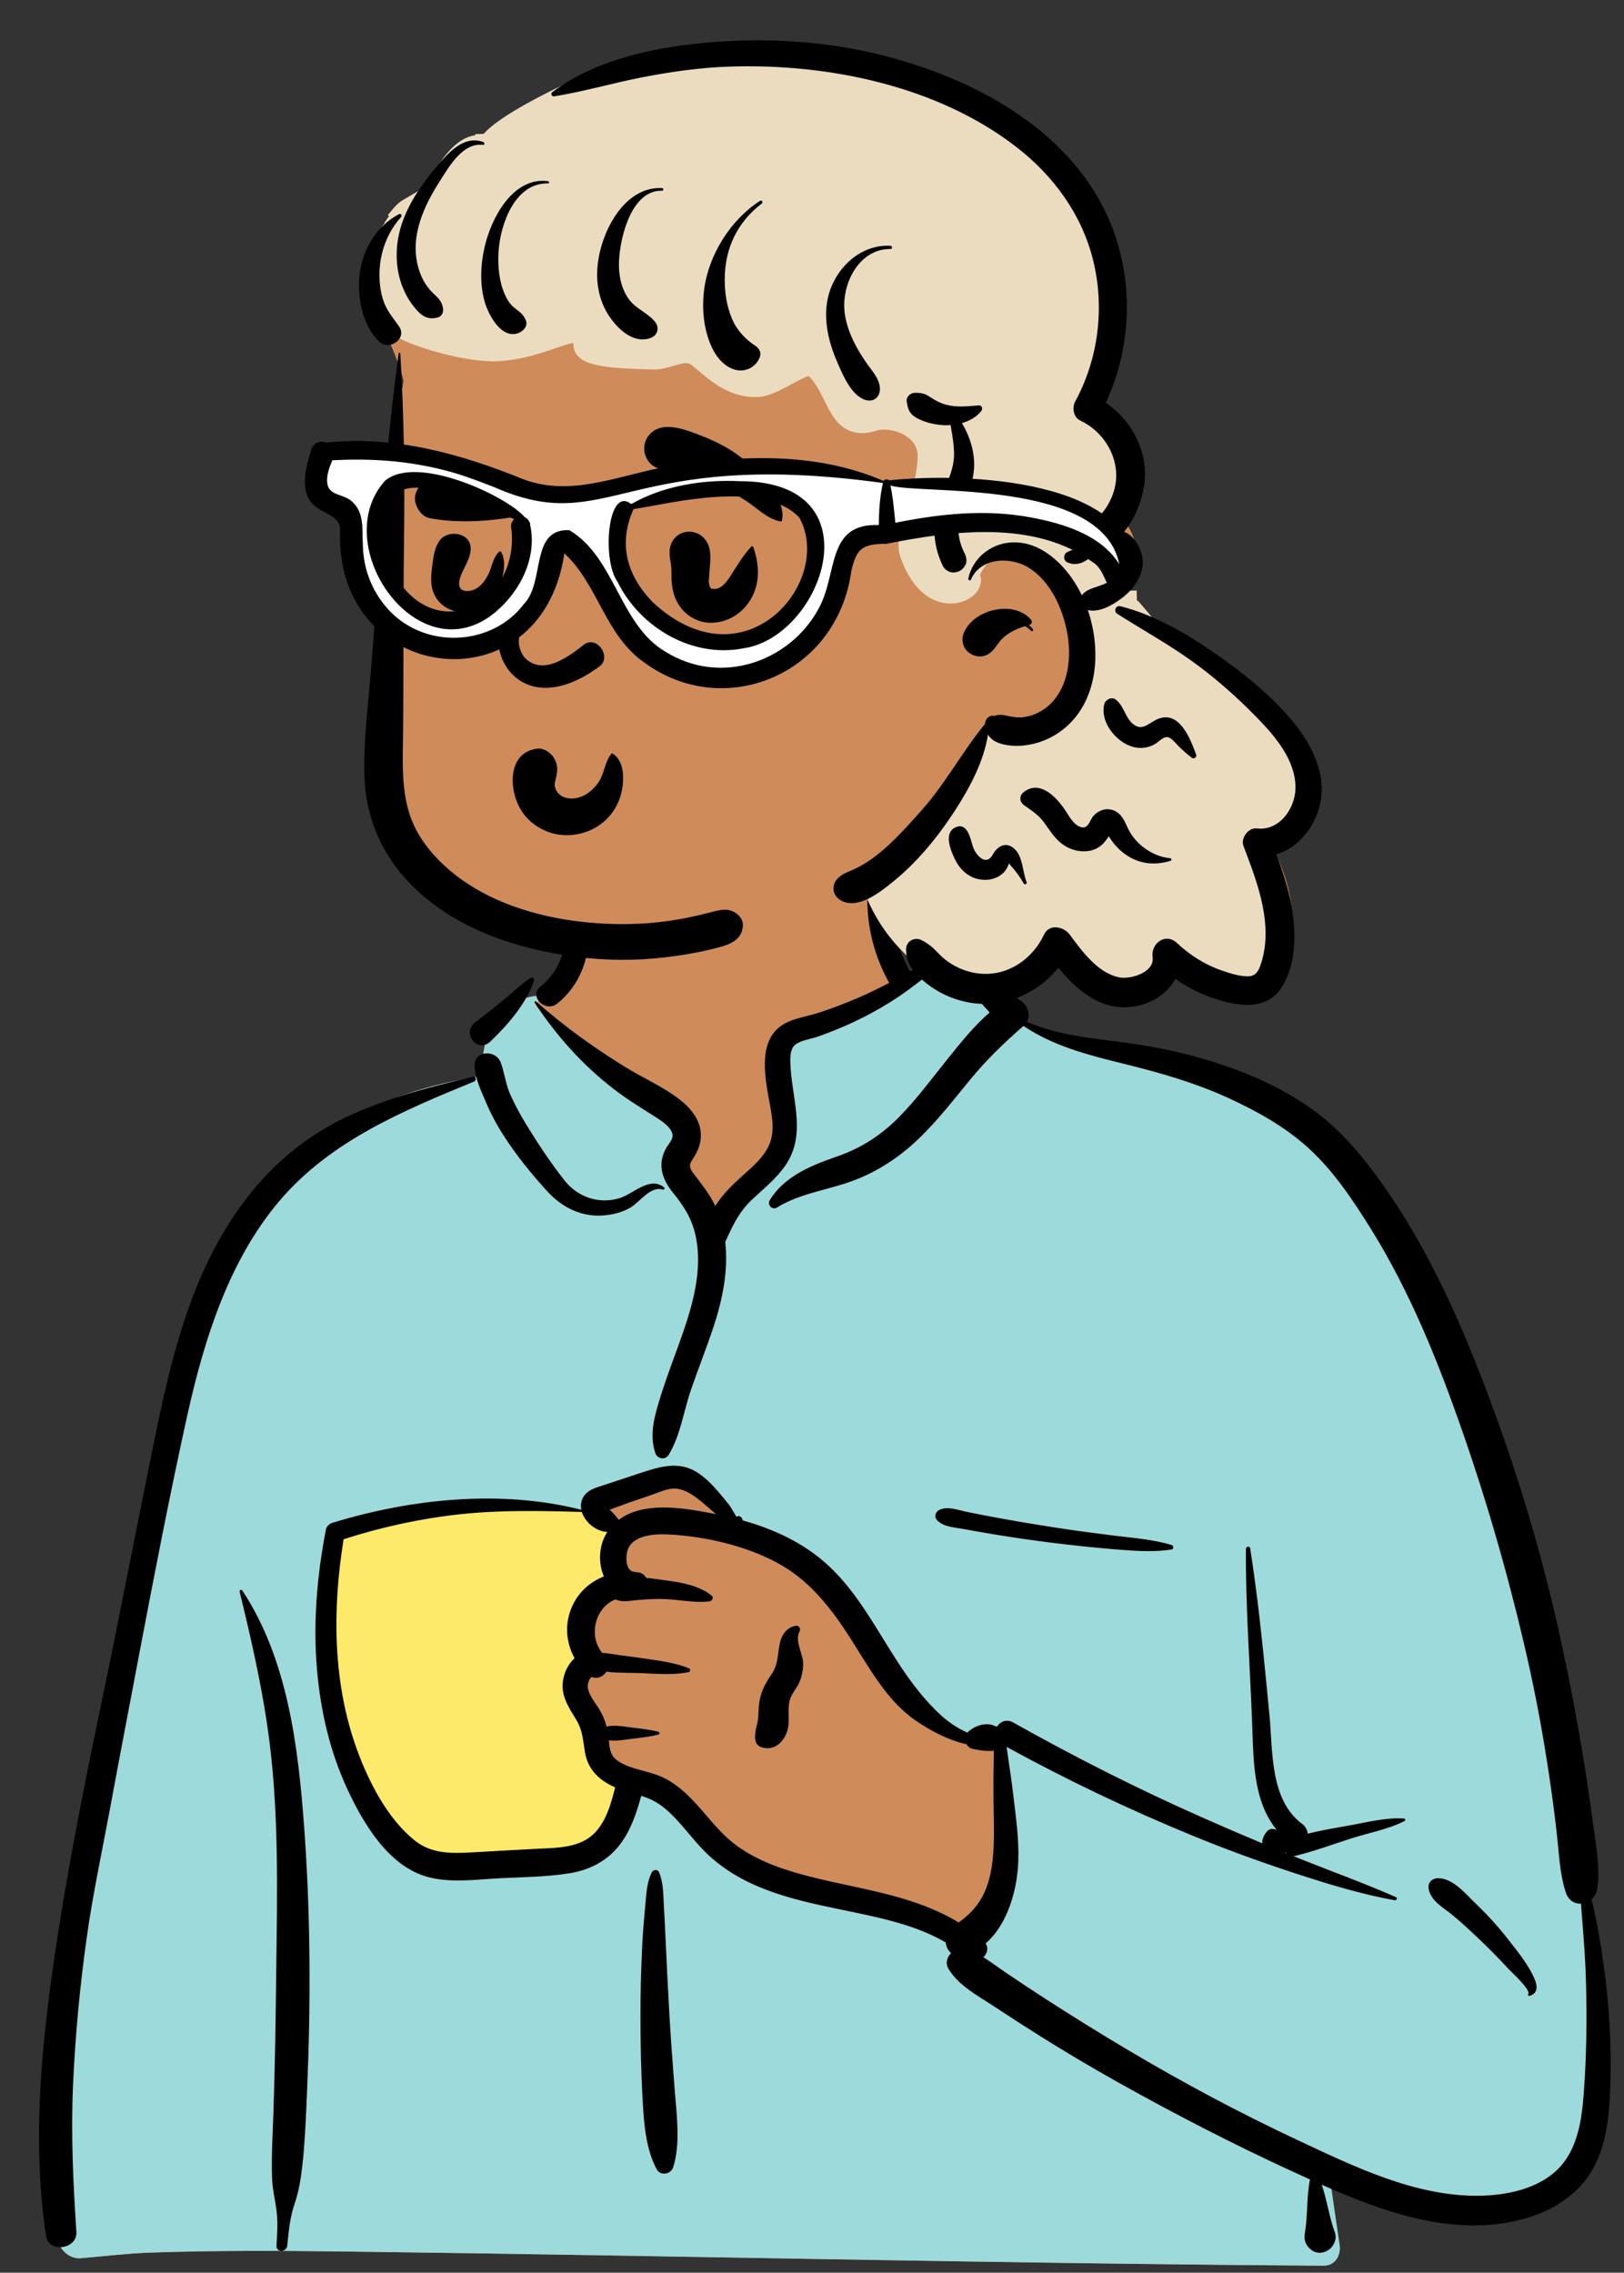 <svg width="203" height="284" viewBox="0 0 203 284" fill="none" xmlns="http://www.w3.org/2000/svg">
<rect x="0" y="0" width="203" height="284" fill="#333333" stroke="none"/>
<g clip-path="url(#clip0_1_255)">
<path d="M34.407 177.508H91.803V248.097H34.407V177.508Z" fill="#FDEA6B"/>
<path fill-rule="evenodd" clip-rule="evenodd" d="M108.543 108.466C102.356 103.76 86.824 101.645 80.22 106.175C73.698 110.724 72.987 118.081 69.948 124.849C67.081 123.499 62.345 125.433 61.514 128.09C60.483 129.344 60.436 132.865 59.725 134.55C28.786 139.468 24.089 163.558 20.365 190.906C15.438 218.658 4.255 246.35 9.11 274.907C8.477 275.821 7.979 276.71 7.517 277.765C6.412 279.643 7.836 282.301 10.065 282.198C12.95 281.945 15.806 281.599 18.705 281.491C26.74 281.213 34.783 281.246 42.821 281.348L43.917 281.362C84.429 281.866 124.938 282.858 165.451 283.122C166.92 283.124 167.64 281.807 167.444 280.509C167.048 277.894 166.682 275.278 166.299 272.663C175.881 275.19 186.068 275.826 195.624 272.929C196.292 272.248 194.066 272.617 193.713 272.514C202.507 266.513 199.881 253.87 199.102 244.764C194.258 213.562 192.55 179.04 173.835 152.415C165.739 141.549 153.869 132.947 140.23 131.011L139.851 130.959C135.863 130.428 131.418 130.257 127.931 128.09C124.01 124.964 122.338 119.186 118.213 119.132C116.85 119.114 114.997 120.836 113.002 122.004C112.854 119.433 111.466 117.264 111.16 115.27L111.135 115.1C110.816 112.776 111.253 110.685 108.543 108.466ZM42.052 191.731C50.747 185.698 73.207 188.729 73.722 189.067C74.854 189.811 75.341 189.877 75.954 190.842C76.558 190.922 77.162 191.006 77.766 191.091C78.977 191.486 78.079 192.974 76.681 192.443C77.522 196.066 75.046 198.643 74.061 202.224C73.741 203.387 74.049 205.479 74.061 206.667C73.965 208.182 72.288 209.972 72.567 211.492C73.561 216.896 78.954 222.168 76.681 227.409C75.174 230.368 70.644 231.878 67.632 232.884C61.391 235.276 50.517 232.794 46.891 227.409C44.957 224.536 42.717 217.29 41.563 215.042L41.308 211.477C40.678 202.614 40.117 193.074 42.052 191.731Z" fill="#D08B5B"/>
<path fill-rule="evenodd" clip-rule="evenodd" d="M118.534 119.148L116.046 120.673L101.595 127.808C98.793 128.591 97.392 129.53 97.392 130.624V141.768C97.392 143.259 94.763 146.639 89.505 151.907L84.647 147.071L84.756 146.438C85.218 143.709 85.449 141.884 85.449 140.962C85.449 139.971 80.697 136.207 71.192 129.672L67.034 125.762L67.477 124.415C64.913 124.536 62.132 126.113 61.514 128.09C60.483 129.344 60.436 132.865 59.725 134.55C28.786 139.468 24.089 163.558 20.365 190.907C15.438 218.658 4.255 246.35 9.11 274.907C8.477 275.821 7.979 276.71 7.517 277.765C6.412 279.643 7.836 282.301 10.065 282.198C12.95 281.945 15.806 281.599 18.705 281.492C26.74 281.213 34.783 281.246 42.821 281.348L43.917 281.362C84.429 281.866 124.938 282.858 165.451 283.122C166.92 283.124 167.64 281.807 167.444 280.509C167.048 277.894 166.682 275.279 166.299 272.663C175.881 275.19 186.068 275.826 195.624 272.929C196.292 272.249 194.066 272.617 193.713 272.514C202.507 266.513 199.881 253.87 199.102 244.764C194.258 213.563 192.55 179.04 173.835 152.415C165.739 141.549 153.869 132.947 140.23 131.011L139.851 130.959L139.47 130.91C135.582 130.415 131.308 130.188 127.931 128.09C124.113 125.046 122.428 119.489 118.534 119.148ZM83.907 184.556C85.324 184.556 88.227 186.755 92.615 191.151L93.002 191.33C98.307 193.79 101.821 195.925 103.545 197.733L103.606 197.799C105.348 199.664 108.796 204.626 113.951 212.682L121.417 217.091H124.242L126.253 231.661L121.417 242.063L110.463 238.378L92.615 233.68L82.374 223.303L76.597 221.366C77.298 223.389 77.552 225.401 76.681 227.409C75.174 230.369 70.644 231.878 67.632 232.884C61.391 235.276 50.517 232.794 46.891 227.409C44.957 224.536 42.717 217.29 41.563 215.043L41.233 210.411C40.637 201.864 40.194 193.02 42.052 191.731C50.747 185.698 73.207 188.729 73.722 189.067C74.854 189.811 75.341 189.877 75.954 190.842L76.27 190.885L74.488 188.471L75.119 188.134C79.623 185.749 82.552 184.556 83.907 184.556ZM76.681 192.443C77.486 195.912 75.251 198.421 74.195 201.772L76.895 196.609L76.895 192.51C76.825 192.493 76.754 192.471 76.681 192.443Z" fill="#9DDADB"/>
<path fill-rule="evenodd" clip-rule="evenodd" d="M119.727 118.61C119.127 118.079 118.239 118.746 118.62 119.463C119.478 121.075 120.357 122.602 121.507 124.027C122.205 124.89 122.952 125.707 123.709 126.515C121.766 128.194 120.099 130.279 118.526 132.232C116.513 134.73 114.611 137.335 112.352 139.621C110.124 141.875 107.66 143.451 104.682 144.502L104.08 144.711C101.088 145.76 97.89 147.177 96.204 150.006C95.871 150.564 96.541 151.254 97.104 150.905C100.034 149.093 103.478 148.729 106.668 147.531C109.75 146.374 112.436 144.594 114.809 142.322C117.179 140.054 119.169 137.473 121.244 134.947C123.296 132.449 125.506 130.316 127.933 128.202C131.679 130.719 135.955 131.814 140.303 132.89L140.777 133.007C145.13 134.083 149.46 135.333 153.544 137.208C157.145 138.86 160.686 140.833 163.619 143.522C166.732 146.376 169.156 150.02 171.374 153.584C176.335 161.558 179.822 170.294 182.893 179.136C186.087 188.333 188.758 197.714 190.914 207.207C192.011 212.036 192.902 216.898 193.634 221.795C193.987 224.154 194.3 226.517 194.574 228.886C194.868 231.415 194.935 234.018 195.712 236.45C196.045 237.492 196.832 237.924 197.619 237.888L197.779 239.885C197.991 242.548 198.189 245.211 198.256 247.891C198.366 252.346 198.316 256.788 197.995 261.233L197.95 261.84C197.698 265.084 197.134 268.73 194.691 271.106C192.161 273.566 188.271 274.34 184.861 274.384C176.919 274.488 169.274 270.74 162.246 267.452C155.008 264.066 147.968 260.308 141.097 256.231C137.597 254.156 134.136 252.011 130.718 249.803C129.041 248.72 127.376 247.618 125.723 246.498C124.777 245.857 123.88 245.154 122.916 244.585C123.388 244.146 123.599 243.455 123.203 242.853C125.989 240.438 127.149 236.128 127.284 232.641C127.394 229.826 126.979 227.019 126.652 224.231C126.486 222.825 126.282 221.422 126.071 220.022C125.987 219.469 125.923 218.877 125.825 218.294C133.348 222.422 141.081 226.099 149.019 229.365C153.088 231.039 157.209 232.545 161.386 233.924L162.233 234.202C166.192 235.496 170.245 236.719 174.337 237.459C174.556 237.498 174.734 237.176 174.5 237.073C170.512 235.315 166.386 233.833 162.338 232.215L161.673 231.944C161.749 231.94 161.828 231.929 161.911 231.909C164.285 231.337 166.64 230.455 168.969 229.713C171.13 229.024 173.558 228.591 175.578 227.551C175.733 227.471 175.646 227.255 175.495 227.245C173.224 227.087 170.76 227.748 168.534 228.137L167.698 228.283C166.297 228.53 164.865 228.795 163.471 229.141C163.421 228.675 163.16 228.206 162.789 227.932C158.704 224.911 159.119 218.809 158.682 214.31L158.358 210.969C157.788 205.123 157.185 199.278 156.27 193.475C156.221 193.166 155.741 193.254 155.739 193.547C155.692 200.74 156.235 207.899 156.508 215.081L156.55 216.259C156.701 220.69 156.819 225.291 159.613 228.701C159.222 228.473 158.694 228.473 158.377 228.849C157.988 229.311 157.764 229.83 157.771 230.34C155.246 229.282 152.732 228.198 150.23 227.091C142.186 223.532 134.311 219.549 126.644 215.24C125.819 214.776 125.035 215.14 124.627 215.752L124.568 215.743C124.558 215.742 124.548 215.741 124.538 215.741L124.48 215.738C124.477 215.738 124.475 215.738 124.473 215.738C123.394 215.146 121.924 215.568 120.997 216.432C120.97 216.458 120.947 216.486 120.923 216.513C119.75 215.988 118.655 215.278 117.662 214.379C115.629 212.538 113.906 210.263 112.405 207.981C109.64 203.778 107.292 199.105 103.557 195.645C100.523 192.834 96.761 191.084 92.814 189.986C92.83 189.871 92.786 189.748 92.707 189.666C92.504 189.459 92.359 189.387 92.097 189.513C92.076 189.523 92.064 189.537 92.055 189.552L91.67 188.895C91.46 188.539 91.244 188.179 91.169 188.085C90.721 187.522 90.26 186.962 89.792 186.415C88.998 185.488 88.094 184.573 87.046 183.931C84.753 182.524 82.342 183.32 79.984 184.089C78.56 184.554 77.14 185.033 75.718 185.505L75.571 185.553C74.51 185.893 73.27 186.191 72.795 187.313C72.608 187.757 72.579 188.218 72.666 188.665C62.594 186.107 51.408 187.282 41.58 190.285C41.203 190.4 40.826 190.71 40.746 191.117C39.62 196.884 39.119 202.799 39.628 208.665C40.068 213.728 41.191 218.69 43.308 223.326L43.428 223.587C45.418 227.883 48.571 233.179 53.387 234.526C56.294 235.339 59.51 234.859 62.476 234.71C65.358 234.565 68.304 234.544 71.159 234.092C73.701 233.689 75.929 232.551 77.5 230.486C78.855 228.705 79.569 226.552 80.154 224.411C80.421 224.496 80.688 224.586 80.949 224.689C82.054 225.119 82.99 225.815 83.836 226.633C85.623 228.361 87.008 230.46 88.878 232.109C90.57 233.602 92.499 234.763 94.567 235.656C98.853 237.505 103.452 238.244 107.985 239.225L108.302 239.293C111.715 240.041 115.199 240.96 118.211 242.734C118.27 243.257 118.509 243.748 118.891 244.07C118.359 244.569 118.134 245.358 118.601 246.098C119.905 248.166 122.152 249.342 124.169 250.664L124.3 250.75C126.284 252.064 128.285 253.351 130.303 254.613C134.405 257.177 138.592 259.601 142.839 261.918C149.669 265.644 156.646 269.159 163.749 272.348C163.322 274.443 163.478 276.603 163.158 278.711L163.109 279.012C162.972 279.795 163.157 280.449 163.696 280.961L163.753 281.013L163.752 281.006L163.803 281.052L163.82 281.067L163.814 281.062C163.877 281.119 163.941 281.172 164.006 281.217L164.089 281.271C164.609 281.586 165.279 281.583 165.811 281.304L165.872 281.271L165.974 281.212C166.677 280.808 167.162 279.807 166.871 279.012C166.153 277.058 165.883 274.972 165.22 273.004L165.746 273.239L166.438 273.54C173.927 276.774 182.245 279.498 190.404 277.293C194.009 276.319 197.379 274.257 199.183 270.898C200.958 267.592 201.209 263.754 201.303 260.077C201.419 255.539 201.176 250.931 200.576 246.432C200.174 243.411 199.687 240.334 198.937 237.345C199.323 237.005 199.607 236.517 199.682 235.913C200.036 233.058 199.416 230.09 199.037 227.25C198.666 224.477 198.256 221.709 197.793 218.95C196.858 213.379 195.772 207.819 194.507 202.312C192.255 192.512 189.283 182.887 185.703 173.491L185.39 172.673C182.083 164.085 178.253 155.68 172.921 148.135C170.37 144.526 167.674 141.253 164.07 138.652C160.693 136.215 156.885 134.461 152.954 133.119C149.019 131.777 144.975 130.878 140.859 130.318C136.68 129.75 132.268 129.402 128.368 127.69C128.862 126.807 128.438 125.614 127.608 125.067C124.815 123.223 122.231 120.825 119.727 118.61ZM30.299 198.765C30.182 198.587 29.904 198.7 29.955 198.91C31.314 204.469 32.589 210.039 33.422 215.704C34.926 225.93 34.649 236.288 34.526 246.589L34.52 247.122C34.457 252.67 34.369 258.219 34.185 263.765C34.093 266.568 33.909 269.399 34.009 272.203C34.063 273.725 34.469 275.164 34.613 276.667C34.739 277.981 34.627 279.316 34.564 280.632C34.522 281.507 35.815 281.47 35.903 280.632L36.016 279.549C36.162 278.177 36.342 276.814 36.792 275.502C37.334 273.923 37.593 272.372 37.781 270.715C38.069 268.175 38.196 265.609 38.307 263.052L38.383 261.282C38.847 250.593 38.83 239.853 38.08 229.175L38.025 228.413C37.282 218.319 35.993 207.413 30.299 198.765ZM59.261 135.149C59.616 135.003 59.492 134.467 59.099 134.561L58.384 134.731C53.147 135.984 48.005 137.341 43.117 139.672C38.226 142.004 34.085 145.486 30.794 149.768C24.398 158.091 21.74 168.207 19.642 178.312C17.31 189.541 15.187 200.812 12.835 212.037L12.398 214.129C10.221 224.584 8.166 235.045 6.652 245.625L6.543 246.392C5.016 257.271 4.098 268.527 5.764 279.434C6.094 281.592 9.689 281.054 9.549 278.922C9.143 272.759 8.852 266.628 9.133 260.451C9.414 254.272 9.994 248.121 10.859 241.996C11.587 236.842 12.672 231.753 13.632 226.639L13.783 225.832C14.587 221.483 15.416 217.139 16.243 212.794L17.479 206.289C19.331 196.548 21.22 186.799 23.354 177.12L23.481 176.551C25.569 167.238 28.648 157.484 34.913 150.089C41.271 142.585 50.371 138.805 59.261 135.149ZM82.362 233.921C82.209 233.581 81.674 233.619 81.509 233.921C80.865 235.109 80.793 236.624 80.672 237.964L80.659 238.102C80.504 239.737 80.367 241.378 80.283 243.019C80.124 246.132 80.048 249.242 80.057 252.359C80.067 255.554 80.132 258.746 80.304 261.936L80.351 262.791C80.508 265.563 80.772 268.655 82.092 271.079C82.571 271.96 83.875 271.701 84.153 270.81C85.063 267.893 84.596 264.433 84.362 261.445L84.181 259.113C84.001 256.781 83.83 254.449 83.695 252.114C83.509 248.92 83.355 245.723 83.208 242.527C83.16 241.489 83.108 240.451 83.053 239.413L82.969 237.856C82.897 236.554 82.903 235.125 82.362 233.921ZM184.659 238.057L184.256 237.668C183.019 236.46 181.457 234.599 179.629 234.714C178.9 234.76 178.436 235.364 178.587 236.08C178.91 237.611 180.474 238.406 181.599 239.34C182.832 240.364 183.995 241.458 185.154 242.563C186.184 243.542 187.173 244.549 188.139 245.588L188.5 245.979C188.846 246.357 191.312 248.584 191.045 249.162L191.031 249.188C190.957 249.298 191.08 249.45 191.203 249.412C192.268 249.076 192.202 248.164 191.799 247.241C191.026 245.467 189.671 243.825 188.488 242.31C187.309 240.799 186.032 239.391 184.659 238.057ZM78.503 193.563C79.327 191.619 82.36 191.66 84.082 191.776C88.418 192.069 93.109 193.165 96.967 195.189C100.967 197.287 103.661 200.649 106.072 204.367L106.185 204.542C108.535 208.189 110.798 212.507 114.477 215.016C116.351 216.293 118.539 217.46 120.813 217.965C120.969 218.24 121.222 218.457 121.554 218.535L121.708 218.571C122.355 218.713 123.361 218.872 124.23 218.777C124.225 219.202 124.229 219.623 124.218 220.025C124.188 221.178 124.175 222.335 124.175 223.489C124.174 225.906 124.304 228.327 124.203 230.744C124.114 232.881 123.812 235.114 122.784 237.025C122.03 238.427 121.036 239.354 119.835 240.24C116.881 238.442 113.54 237.346 110.15 236.522C106.05 235.526 101.853 234.861 97.846 233.509C95.917 232.859 94.064 232.008 92.384 230.851C90.601 229.624 89.239 227.962 87.838 226.338L87.619 226.085C86.189 224.448 84.629 222.88 82.608 221.993C80.868 221.228 78.575 221.091 77.053 219.908C76.257 219.289 76.191 218.39 76.107 217.47C77.082 217.609 78.113 217.386 79.084 217.272L79.588 217.213C80.506 217.104 81.403 216.985 82.307 216.751C82.475 216.708 82.475 216.455 82.307 216.412C81.239 216.136 80.18 216.019 79.084 215.891L78.827 215.859C77.836 215.729 76.794 215.533 75.822 215.751C75.648 215.088 75.396 214.455 75.042 213.821C74.546 212.931 73.608 211.921 73.481 210.881C73.443 210.571 73.516 210.205 73.662 209.93L73.713 209.836C73.774 209.726 73.847 209.615 73.954 209.546C73.966 209.56 73.991 209.575 74.045 209.592C74.793 209.828 75.446 209.462 75.793 208.898C77.263 209.08 78.868 209.019 80.247 209.08L81.641 209.147C83.131 209.215 84.689 209.245 86.088 208.945C86.284 208.903 86.343 208.578 86.147 208.494C84.426 207.759 82.338 207.525 80.496 207.242C79.467 207.084 78.43 206.964 77.398 206.825C76.711 206.733 75.981 206.58 75.269 206.543C73.484 204.323 74.446 200.822 76.93 199.866C77.835 200.264 78.649 200.033 79.638 199.948C80.625 199.863 81.615 199.806 82.606 199.81C84.591 199.819 86.696 200.341 88.662 200.116C88.982 200.079 89.279 199.654 88.961 199.395C87.456 198.168 85.299 197.768 83.388 197.507L82.992 197.454C82.351 197.37 81.572 197.247 80.764 197.175C80.582 196.819 80.254 196.55 79.761 196.483C79.615 196.463 79.468 196.451 79.321 196.438L79.323 196.424C78.122 196.366 78.174 194.34 78.503 193.563ZM160.73 231.466C160.751 231.499 160.774 231.53 160.799 231.56L160.837 231.604L160.639 231.524L160.73 231.466ZM57.545 189.22C62.6 188.678 67.663 188.792 72.733 188.938C73.138 190.262 74.55 191.391 75.918 191.434C74.847 193.062 74.736 195.266 75.487 196.993C73.892 197.627 72.519 198.766 71.684 200.388C70.528 202.636 70.679 205.138 71.822 207.217C70.847 208.099 70.271 209.531 70.328 210.881C70.393 212.387 71.291 213.673 72.038 214.92C72.845 216.268 72.872 217.455 73.12 218.965C73.482 221.175 74.975 222.515 76.895 223.352L76.793 223.753C76.298 225.677 75.682 227.708 74.267 229.115C72.447 230.925 69.623 230.908 67.219 231.023L67.102 231.029C64.9 231.139 62.699 231.268 60.498 231.392L58.847 231.484C56.313 231.624 53.879 231.64 51.81 229.967C48.432 227.236 46.116 222.715 44.651 218.713C41.574 210.314 41.537 201.096 42.95 192.348C47.685 190.824 52.599 189.751 57.545 189.22ZM99.586 203.155L99.549 203.158C98.508 203.277 97.793 204.119 97.538 205.117C97.168 206.568 97.35 207.88 96.46 209.191C95.544 210.538 94.981 211.616 94.848 213.281C94.794 213.966 94.819 214.649 94.666 215.319L94.555 215.789C94.438 216.289 94.342 216.772 94.4 217.309C94.454 217.8 94.693 218.182 95.185 218.339C96.79 218.852 98.029 217.671 98.444 216.177C98.802 214.887 98.324 213.35 98.829 212.138C99.109 211.466 99.625 210.905 99.917 210.229C100.206 209.559 100.351 208.858 100.397 208.13C100.485 206.752 99.265 205.097 99.946 203.849C100.091 203.582 99.927 203.147 99.586 203.155ZM120.904 188.938C119.817 188.718 118.584 188.212 117.512 188.632C116.961 188.848 116.689 189.519 117.155 189.986C117.963 190.795 119.137 190.84 120.226 191.031L120.321 191.048C121.608 191.286 122.898 191.511 124.189 191.725C126.618 192.127 129.052 192.482 131.496 192.784C134.005 193.094 136.521 193.37 139.041 193.578L140.017 193.658C142.145 193.828 144.36 193.956 146.449 193.63C146.752 193.583 146.703 193.142 146.449 193.064C144.161 192.373 141.651 192.187 139.285 191.895C136.77 191.583 134.26 191.254 131.756 190.863C129.256 190.473 126.759 190.055 124.271 189.592C123.147 189.383 122.024 189.165 120.904 188.938ZM81.69 186.718C82.644 186.38 83.693 185.881 84.727 186.048C86.508 186.336 88.095 188.07 89.505 189.212L88.797 189.075C85.173 188.379 80.374 187.63 77.332 189.931C77.324 189.918 77.318 189.904 77.309 189.891C77.063 189.519 76.779 189.228 76.468 188.909C76.439 188.881 76.41 188.852 76.382 188.823L76.214 188.645L76.597 188.512C77.418 188.223 78.39 187.848 78.544 187.794L78.555 187.79C79.601 187.436 80.649 187.086 81.69 186.718ZM111.466 110.854C111.616 108.939 108.63 108.954 108.482 110.854C108.16 115.002 109.094 119.11 111.106 122.747C111.121 122.773 111.137 122.797 111.153 122.822C109.894 123.476 108.622 124.103 107.321 124.664C105.657 125.381 103.962 126.034 102.236 126.588C100.675 127.09 98.752 127.288 97.44 128.332C94.672 130.533 95.712 135.1 96.244 138.06L96.328 138.528C96.593 140.051 96.784 141.614 96.141 143.076C95.454 144.638 94.066 145.796 92.827 146.914L92.576 147.14C91.479 148.139 90.225 149.352 89.42 150.706C88.685 149.188 87.683 147.948 86.624 146.552C85.868 145.556 86.406 145.228 86.949 144.254C87.472 143.318 87.727 142.319 87.563 141.251C87.262 139.277 85.683 137.852 84.111 136.781C82.254 135.516 80.182 134.58 78.263 133.403C74.32 130.987 70.479 128.224 67.019 125.155C66.923 125.071 66.758 125.182 66.834 125.298C69.568 129.449 72.772 133.037 76.711 136.083C78.308 137.317 79.986 138.342 81.675 139.418L82.161 139.73C82.839 140.168 83.685 140.755 83.991 141.502C84.3 142.253 83.642 142.82 83.288 143.442C82.163 145.418 82.706 147.262 84.039 148.938L84.101 149.015C85.426 150.646 86.43 152.162 86.91 154.245C87.942 158.72 86.505 163.381 85 167.582L84.941 167.748C84.127 170.012 83.262 172.26 82.555 174.56L82.361 175.196C81.72 177.313 81.195 179.401 81.914 181.577C82.158 182.317 83.169 182.492 83.589 181.796C85.07 179.339 85.439 176.383 86.368 173.682C87.272 171.05 88.311 168.465 89.185 165.822C90.311 162.419 91.064 158.756 90.655 155.186C90.667 155.166 90.68 155.146 90.69 155.124L90.977 154.498C91.758 152.804 92.513 151.324 93.933 149.973C95.415 148.564 97.023 147.317 98.189 145.611C100.722 141.906 99.155 137.785 98.85 133.734L98.814 133.237C98.759 132.396 98.728 131.253 99.279 130.671C99.897 130.015 101.349 129.848 102.17 129.558C104.292 128.808 106.383 127.934 108.374 126.885C110.27 125.886 112.107 124.783 113.816 123.49L114.683 122.839C116.05 121.809 117.468 120.684 118.385 119.281C118.491 119.12 118.311 118.859 118.119 118.936C116.589 119.556 115.192 120.543 113.76 121.401C113.738 121.348 113.712 121.296 113.683 121.242C111.912 118.042 111.183 114.495 111.466 110.854ZM62.596 132.785C61.987 131.116 59.209 131.245 59.319 133.228C59.404 134.752 60.052 136.128 60.645 137.511L60.708 137.66C61.319 139.101 62.026 140.455 62.871 141.776C64.486 144.301 66.377 146.645 68.398 148.857C70.229 150.863 72.633 152.089 75.404 151.885C76.571 151.799 77.749 151.503 78.772 150.921C79.987 150.229 81.306 148.151 82.856 148.654C83.006 148.703 83.146 148.484 83.016 148.38C81.227 146.941 79.196 149.172 77.483 149.71C74.902 150.52 72.253 149.624 70.591 147.54C68.856 145.364 67.26 142.928 65.802 140.559C65.062 139.356 64.386 138.107 63.803 136.82C63.214 135.521 63.08 134.11 62.596 132.785ZM66.757 122.512C66.832 122.281 66.546 122.062 66.343 122.194C65.167 122.958 64.148 123.968 63.064 124.854C61.861 125.836 60.648 126.798 59.417 127.746C57.623 129.127 59.704 131.67 61.284 130.161C63.445 128.097 65.812 125.397 66.757 122.512ZM73.212 114.432C72.735 112.593 69.91 113.351 70.321 115.169L70.335 115.225C71.115 118.227 70.004 121.285 67.633 123.231L67.546 123.302C66.046 124.501 68.171 126.597 69.656 125.409C72.898 122.818 74.247 118.416 73.212 114.432Z" fill="black"/>
<path fill-rule="evenodd" clip-rule="evenodd" d="M48.942 28.939C49.497 27.536 50.48 25.772 52.122 25.702C53.392 21.816 56.55 17.858 60.942 17.963C73.835 4.768 90.066 5.39 107.035 8.184C115.988 9.845 125.079 13.1 131.756 19.521C139.754 27.081 142.868 40.272 136.605 49.832C142.018 52.735 142.123 59.623 139.808 64.594C142.591 66.52 142.76 71.194 139.627 72.663C139.793 73.346 139.675 74.051 139.358 74.658C140.911 75.952 142.933 76.908 144.605 77.73C145.343 78.093 145.77 78.686 145.947 79.355C151.435 82.959 165.12 91.765 164.957 98.774C165.038 102.431 162.328 104.837 159.034 105.795C160.994 109.716 162.481 114.295 160.605 118.525C160.087 119.802 156.202 123.558 156.007 123.627C155.665 123.921 150.092 121.36 147.383 120.054C146.858 123.473 143.204 125.265 140.055 124.093C137.069 123.192 135.234 120.662 133.35 118.361C130.851 123.818 123.496 123.881 118.742 121.528C114.473 119.554 111.228 115.937 109.42 111.578C99.82 116.281 88.589 117.652 78.159 115.773C77.49 116.959 76.009 117.755 74.689 117.296C69.143 115.628 63.011 115.534 58.31 111.711C48.511 104.672 47.686 91.695 48.369 80.633C48.975 69.603 48.445 58.482 50.448 47.572C49.579 44.359 48.133 41.52 46.794 38.502C45.341 35.337 45.371 30.633 48.942 28.939Z" fill="#D08B5B"/>
<path fill-rule="evenodd" clip-rule="evenodd" d="M93.428 7.046L93.047 7.047C92.418 7.051 91.789 7.064 91.162 7.084C87.848 7.194 84.392 7.624 80.5 8.36L79.909 8.474C78.941 8.664 78.074 8.854 76.691 9.177L73.947 9.825C72.549 10.15 71.521 10.376 70.572 10.557L70.448 10.581C65.572 12.92 62.347 14.858 60.772 16.397L60.536 16.629L60.436 16.73L59.409 16.762L59.399 16.892L59.39 16.893C58.371 17.052 57.448 17.581 56.591 18.403L56.499 18.493L56.411 18.581C55.742 19.261 55.209 19.986 54.475 21.135L54.309 21.398L54.01 21.872L53.768 22.252C53.611 22.501 53.461 22.747 53.316 22.991L53.173 23.235L53.07 23.414L50.418 24.962C50.036 25.184 49.689 25.473 49.371 25.819L49.285 25.915L49.2 26.013L48.477 26.873L48.623 27.025L48.553 27.118L48.426 27.291L48.303 27.466L48.184 27.643L48.132 27.721L48.054 27.89L48.016 27.974L47.986 28.043L47.896 28.09L47.711 28.423C46.755 30.149 46.241 32.109 46.206 34.123C46.182 35.513 46.353 36.774 46.76 37.992C47.041 38.833 47.418 39.495 48.07 40.405L48.585 41.112L48.69 41.258L48.816 41.436C48.836 41.464 48.855 41.492 48.874 41.52C49.712 42.734 56.871 45.032 61.271 45.143L61.403 45.146L61.572 45.148C61.992 45.15 62.398 45.135 62.789 45.102C64.482 44.96 66.064 44.604 67.902 44.021L68.284 43.898L70.309 43.217C70.374 43.195 70.426 43.178 70.462 43.167L70.647 43.109C71.093 42.972 71.417 42.893 71.638 42.864L71.683 42.859L71.688 42.943L71.689 43.022L71.689 43.086C71.676 44.019 72.242 44.699 73.12 45.133C73.68 45.409 74.4 45.606 75.305 45.754L75.449 45.777C76.927 46.005 78.69 46.103 81.64 46.17C81.752 46.172 81.865 46.171 81.979 46.166C82.613 46.137 83.11 46.029 84.035 45.763L84.473 45.637L84.71 45.572C85.15 45.453 85.395 45.405 85.626 45.392L85.694 45.389L85.761 45.388C86.039 45.388 86.239 45.45 86.437 45.601L86.538 45.682L87.898 46.822C88.075 46.969 88.234 47.1 88.35 47.193L88.397 47.23C90.264 48.695 92.043 49.531 94.139 49.611L94.28 49.615L94.426 49.617C94.532 49.617 94.639 49.615 94.746 49.611C95.629 49.577 96.545 49.25 97.796 48.618L98.056 48.486L98.237 48.391C98.33 48.342 98.427 48.291 98.531 48.235L99.465 47.735L99.942 47.485C100.512 47.192 100.83 47.05 101.044 46.992L101.079 46.983L101.099 47.002C101.594 47.486 102.018 48.095 102.476 48.935L102.545 49.063L102.645 49.253L103.294 50.547L103.417 50.788C103.899 51.721 104.28 52.318 104.779 52.842C105.503 53.602 106.38 54.043 107.455 54.114L107.563 54.119L107.691 54.123C108.197 54.127 108.733 54.05 109.315 53.888L109.45 53.849L109.582 53.809C110.448 53.535 111.817 53.706 112.905 54.283C114.086 54.911 114.737 55.868 114.708 57.092C114.693 57.699 114.623 58.351 114.501 59.057L114.466 59.251C114.305 60.124 114.086 60.999 113.749 62.168L113.026 64.612L112.944 64.897L112.862 65.19C112.745 65.617 112.651 65.99 112.574 66.34C112.278 67.681 112.229 68.687 112.525 69.545C113.831 73.326 116.096 75.335 118.676 75.42L118.765 75.422L118.875 75.422C120.857 75.4 122.652 74.108 122.63 72.434C122.628 72.259 122.595 72.096 122.537 71.948L122.51 71.885L122.498 71.859L122.518 71.809C123.127 70.35 124.536 69.285 126.189 69.076L126.283 69.065L126.376 69.056C126.467 69.048 126.557 69.043 126.643 69.04L126.727 69.037L126.828 69.037C129.032 69.04 131.213 70.509 132.929 72.911C133.286 73.412 133.618 73.959 133.917 74.536L134.015 74.73L134.492 75.707L134.814 76.651C136.59 81.853 135.691 87.295 132.226 90.109L132.12 90.194C130.871 91.173 129.403 91.769 127.836 91.929C127.655 91.948 127.474 91.959 127.299 91.964L127.169 91.966L127.021 91.966C126.51 91.959 126.021 91.895 125.582 91.777C125.225 91.68 124.975 91.563 124.802 91.413C124.757 91.374 124.72 91.338 124.688 91.303L124.662 91.271L124.652 91.257L122.283 91.609C121.88 94.168 120.717 96.82 118.824 99.861L118.704 100.052L118.496 100.379L118.285 100.708C116.057 104.137 113.573 107.024 110.842 109.239L110.651 109.393L110.395 109.596L110.161 109.78C109.704 110.134 109.324 110.41 108.944 110.657L108.848 110.718L107.95 111.287L108.367 112.266C109.34 114.549 110.682 116.625 112.337 118.392L112.493 118.557L113.643 119.744L114.527 118.617C114.534 118.609 114.554 118.598 114.577 118.593L114.593 118.592H114.602L114.614 118.593L114.628 118.597L114.643 118.603C115.305 118.962 115.669 119.237 116.191 119.774L116.267 119.853L116.355 119.946L116.477 120.073C117.019 120.629 117.599 121.103 118.232 121.498C119.692 122.409 121.313 122.915 122.991 122.96L123.149 122.963L123.307 122.963C123.364 122.963 123.421 122.962 123.478 122.96C126.98 122.863 130.118 120.618 131.66 117.327C131.722 117.196 131.778 117.154 131.882 117.145L131.911 117.144L131.948 117.143C132.206 117.145 132.521 117.298 132.697 117.504L132.728 117.543L133.318 118.337L133.545 118.637C135.65 121.404 137.379 122.917 139.702 123.377C139.885 123.413 140.078 123.435 140.283 123.444L140.408 123.449H140.481C141.48 123.452 142.631 123.162 143.528 122.652C144.714 121.978 145.448 120.94 145.355 119.655L145.348 119.573L145.332 119.435C145.254 118.749 145.803 118.376 146.223 118.713L146.251 118.737L146.286 118.768C148.016 120.392 150.006 121.638 152.15 122.407L152.339 122.474L152.621 122.57C153.973 123.026 154.926 123.253 155.93 123.271C156.798 123.285 157.52 122.972 158.043 122.369C158.391 121.967 158.604 121.52 158.817 120.868L158.852 120.758L158.93 120.504L158.978 120.339C159.6 118.149 159.613 115.808 159.125 113.224C158.76 111.294 158.18 109.43 157.203 106.817L157.014 106.313L156.623 105.285C156.584 105.182 156.818 104.822 156.964 104.782L156.981 104.779L157.114 104.793C157.207 104.802 157.3 104.808 157.396 104.811L157.543 104.815H157.638C160.81 104.783 163.232 101.67 163.21 98.373C163.185 95.285 161.633 92.629 158.67 89.477L158.412 89.206L158.134 88.917L157.859 88.635C155.226 85.952 152.534 83.61 149.731 81.601L149.499 81.435L149.24 81.253C148.296 80.59 147.379 79.989 146.109 79.199L145.361 78.737L142.331 75.159C142.258 75.118 142.187 75.076 142.116 75.035L142.078 73.794L139.158 73.854C139.899 73.474 140.513 73.012 141.011 72.421C142.668 70.454 142.46 67.723 140.446 66.38L140.375 66.334L139.525 65.809L138.83 66.419C138.225 66.951 137.583 67.303 136.913 67.466L136.807 67.49L136.283 67.601L136.181 67.766L136.122 67.681C136.123 67.672 136.124 67.664 136.127 67.656L136.132 67.643L136.143 67.626L136.209 67.545L136.282 67.458C136.515 67.184 136.777 66.918 137.252 66.46L137.585 66.139L137.845 65.886C138.526 65.217 138.888 64.803 139.274 64.227C140.233 62.794 140.775 61.179 140.797 59.539C140.845 56.128 138.725 52.903 135.583 51.431C135.473 51.379 135.392 51.013 135.524 50.771C138.566 45.185 139.41 38.49 137.882 32.261C136.456 26.45 132.909 21.321 127.831 17.392C119.114 10.646 107.021 7.168 94.191 7.048L93.802 7.046H93.428Z" fill="#ECDCBF"/>
<path fill-rule="evenodd" clip-rule="evenodd" d="M140.046 75.755C139.468 75.61 139.158 76.387 139.649 76.699C142.761 78.68 145.976 80.45 148.983 82.605C151.842 84.655 154.483 86.989 156.946 89.499L157.219 89.778C159.446 92.071 161.912 94.988 161.937 98.37C161.956 100.998 159.931 103.868 157.106 103.522C156.041 103.392 155.063 104.744 155.434 105.718L155.825 106.745C157.397 110.902 158.997 115.611 157.755 119.984L157.709 120.14C157.409 121.141 157.092 122.026 155.931 122.006C154.853 121.987 153.732 121.623 152.723 121.276C150.629 120.556 148.732 119.354 147.121 117.842C145.697 116.506 143.877 117.864 144.069 119.563L144.076 119.617C144.338 121.523 141.303 122.408 139.924 122.136C137.2 121.597 135.258 118.865 133.711 116.783C132.967 115.782 131.161 115.388 130.508 116.783C129.213 119.545 126.545 121.61 123.423 121.696C121.802 121.741 120.246 121.279 118.873 120.423C118.312 120.073 117.811 119.657 117.351 119.185L117.237 119.066C116.557 118.345 116.088 117.961 115.219 117.49C114.363 117.025 113.255 117.601 113.26 118.614C113.267 119.926 113.651 120.799 114.556 121.75C115.304 122.538 116.193 123.23 117.127 123.783C119.005 124.894 121.237 125.518 123.423 125.446C126.869 125.332 130.159 123.613 132.291 120.94C134.468 123.545 137.168 125.938 140.677 125.874C143.305 125.826 145.753 124.457 146.926 122.336C148.582 123.479 150.399 124.373 152.344 124.956L152.517 125.007C155.269 125.809 158.436 126.127 160.208 123.393C161.871 120.826 161.995 117.271 161.614 114.336C161.274 111.715 160.468 109.226 159.542 106.77C162.177 105.983 164.221 103.507 164.923 100.837C165.986 96.801 163.925 92.886 161.377 89.887C158.609 86.629 155.125 83.873 151.615 81.461C148.115 79.056 144.193 76.796 140.046 75.755ZM50.039 44.183C50.033 44.071 49.849 44.032 49.832 44.155C48.623 52.935 47.923 61.698 47.344 70.538C47.05 75.017 46.716 79.492 46.351 83.965C46.001 88.255 45.417 92.658 45.549 96.966C45.756 103.71 49.028 109.194 54.394 113.14C59.535 116.922 65.914 118.792 72.171 119.582C75.806 120.041 79.491 120.063 83.129 119.632C85.019 119.408 86.906 119.11 88.757 118.662L89.557 118.462C91.014 118.09 92.642 117.584 92.85 115.856C92.951 115.019 92.506 114.402 91.789 113.982C90.854 113.434 89.782 113.757 88.818 114.006C87.194 114.427 85.553 114.788 83.893 115.037C80.328 115.574 76.664 115.606 73.081 115.234C67.054 114.609 60.696 112.653 56.049 108.612C54.029 106.856 52.273 104.717 51.349 102.175C50.162 98.908 50.338 95.343 50.378 91.921C50.47 83.965 50.389 76.009 50.499 68.052C50.61 60.071 50.513 52.152 50.039 44.183ZM110.649 7C103.607 5.183 96.459 4.71 89.225 5.257C82.403 5.773 74.631 7.301 69.059 11.5C68.789 11.704 68.951 12.09 69.285 12.036C73.011 11.442 76.642 10.361 80.351 9.646C83.918 8.958 87.55 8.442 91.183 8.322C103.469 7.917 117.139 10.703 127.046 18.369C131.691 21.963 135.236 26.796 136.647 32.547C138.094 38.445 137.311 44.823 134.406 50.159C133.987 50.927 134.16 52.142 135.033 52.551C137.681 53.792 139.568 56.542 139.527 59.509C139.507 60.948 139.011 62.328 138.215 63.517C137.373 64.775 136.09 65.655 135.148 66.83C134.777 67.292 134.763 67.929 135.057 68.355C134.506 68.597 133.912 68.727 133.369 69.012C132.91 69.254 132.897 70.01 133.369 70.248C134.565 70.85 135.857 70.211 136.664 69.24C136.808 69.066 136.933 68.886 137.046 68.701C138.013 68.496 138.879 68.011 139.635 67.347C141.075 68.21 141.273 70.132 140.035 71.601C139.403 72.351 138.505 72.814 137.598 73.146L137.489 73.185C136.606 73.499 135.797 73.674 135.223 74.382C134.845 73.592 134.41 72.848 133.926 72.17C132.166 69.705 129.459 67.518 126.248 67.796C123.733 68.013 121.554 69.815 121.038 72.302C121 72.486 121.277 72.629 121.36 72.438C122.567 69.621 126.385 69.518 128.66 70.985C131.334 72.712 132.796 75.964 133.383 78.994C133.96 81.978 133.626 85.608 131.395 87.877C130.482 88.806 129.239 89.449 127.943 89.618C127.309 89.701 126.75 89.619 126.144 89.497L125.742 89.413C125.463 89.356 125.186 89.309 124.894 89.335L124.459 89.393L124.211 89.509C123.997 89.606 124.016 89.579 124.269 89.43C123.53 89.369 123.147 89.916 123.107 90.516C123.083 90.531 123.06 90.548 123.041 90.571C120.234 94.01 118.149 97.962 115.169 101.288L114.297 102.263C112.055 104.759 109.495 107.466 106.449 108.761L106.086 108.911C105.2 109.285 104.31 109.798 104.197 110.867C104.096 111.825 104.85 112.546 105.72 112.769C107.7 113.277 109.958 111.516 111.408 110.36C114.527 107.876 117.148 104.709 119.313 101.377L119.527 101.045C121.306 98.264 122.979 95.092 123.499 91.791L123.592 91.943C123.599 91.954 123.605 91.962 123.608 91.967C123.714 92.111 123.831 92.233 123.967 92.349C124.331 92.664 124.775 92.847 125.237 92.972C126.103 93.206 127.052 93.252 127.943 93.161C129.751 92.976 131.442 92.287 132.871 91.165C137.224 87.749 137.738 81.391 135.978 76.234C137.422 76.579 139.068 75.606 140.196 74.772C141.489 73.816 142.556 72.434 142.811 70.81C143.064 69.198 142.037 67.063 140.514 66.441C142.094 64.542 143.014 61.847 143.11 59.689C143.275 55.935 141.282 52.388 138.223 50.339C141.1 44.169 141.654 37.01 139.717 30.459C135.873 17.458 122.996 10.187 110.649 7ZM121.609 105.779L121.573 105.665C121.267 104.66 120.871 102.66 119.37 103.421C117.936 104.148 118.852 106.301 119.353 107.349C119.953 108.603 120.989 109.608 122.381 109.877C123.513 110.096 124.756 109.815 125.548 108.939C125.779 108.684 125.909 108.405 126.046 108.096C126.099 107.975 126.123 107.893 126.133 107.84C126.146 107.898 126.183 107.986 126.278 108.089C126.909 108.78 127.506 109.584 127.965 110.401C128.073 110.595 128.415 110.459 128.329 110.248C127.795 108.941 127.885 106.919 126.694 105.974C125.645 105.141 124.659 105.796 124.105 106.767L124.076 106.818C123.265 108.291 121.973 106.892 121.609 105.779ZM133.021 101.057L132.912 100.904C131.79 99.37 129.898 97.524 128.005 98.951C127.403 99.405 127.381 100.162 128.005 100.613L128.241 100.782C129.068 101.368 129.892 101.922 130.499 102.764C131.159 103.679 131.752 104.648 132.639 105.365C134.209 106.634 136.745 106.885 138.107 105.174L138.241 105.004C138.355 104.857 138.486 104.68 138.592 104.504L138.674 104.618C138.683 104.63 138.69 104.641 138.697 104.651L138.716 104.68C139.276 105.575 139.983 106.313 140.864 106.894C142.537 107.999 144.423 108.153 146.317 107.568C146.502 107.511 146.452 107.262 146.273 107.246C144.029 107.036 141.843 105.441 140.931 103.386L140.827 103.156C140.458 102.338 140.044 101.562 139.132 101.241C138.244 100.929 137.311 101.259 136.702 101.931C136.193 102.493 136.062 103.61 135.144 103.364C134.138 103.094 133.571 101.833 133.021 101.057ZM139.448 87.409C138.951 87.031 138.173 87.436 138.036 87.984C137.416 90.463 139.991 93.385 142.465 93.462C143.102 93.482 143.715 93.328 144.28 93.032C144.717 92.804 145.235 92.219 145.716 92.122C146.336 91.997 146.886 92.824 147.323 93.249C147.865 93.776 148.401 94.265 149.008 94.714C149.251 94.893 149.627 94.592 149.525 94.316L149.319 93.768C148.576 91.818 147.295 88.971 144.899 89.78C143.724 90.177 142.84 91.514 141.604 90.455C140.614 89.607 140.521 88.225 139.448 87.409ZM128.874 77.427C126.639 74.86 121.387 76.215 120.391 79.338C120.171 80.028 120.401 80.924 120.939 81.412C121.648 82.055 122.66 82.25 123.521 81.746C124.261 81.312 124.566 80.602 125.11 79.993C125.909 79.1 126.995 78.605 128.114 78.25C128.394 78.397 128.654 78.591 128.888 78.824C129.007 78.944 129.233 78.78 129.127 78.639C128.983 78.448 128.807 78.268 128.607 78.102L128.703 78.074C128.998 77.992 129.061 77.643 128.874 77.427ZM114.353 49.087C113.852 49.088 113.269 49.559 113.333 50.108L113.352 50.261C113.497 51.307 113.832 51.899 114.879 52.385C115.766 52.797 116.699 53.024 117.671 53.114C118.04 53.149 118.429 53.151 118.824 53.121L118.907 53.602C119.073 54.562 119.225 55.523 119.254 56.502C119.308 58.316 118.631 59.811 117.906 61.431C116.513 64.543 116.356 67.65 117.873 70.757C118.094 71.211 118.722 71.582 119.229 71.536C119.886 71.476 120.204 71.286 120.586 70.757C120.907 70.313 120.833 69.685 120.611 69.221L120.586 69.17C119.822 67.688 119.581 66.014 119.971 64.386C120.338 62.855 121.168 61.48 121.539 59.954C122.143 57.468 121.5 55.002 120.242 52.87C121.191 52.596 122.069 52.109 122.655 51.365L122.653 51.364C122.876 51.125 122.754 50.626 122.362 50.656L121.918 50.692C120.648 50.798 119.48 50.908 118.196 50.554C117.538 50.372 116.97 50.069 116.405 49.703L116.284 49.623C115.577 49.153 115.185 49.087 114.353 49.087ZM111.315 30.716C108.132 30.535 105.416 32.637 104.095 35.435C102.66 38.473 103.262 41.958 104.528 44.947L104.888 45.784C105.518 47.233 106.345 48.956 107.634 49.734C109.083 50.608 110.335 49.594 109.908 47.984C109.653 47.025 108.964 46.286 108.407 45.494C107.887 44.755 107.401 43.99 106.975 43.192C106.142 41.627 105.519 39.883 105.526 38.09C105.538 34.818 107.698 31.067 111.315 31.115C111.573 31.118 111.569 30.731 111.315 30.716ZM95.22 25.436C95.418 25.285 95.241 24.95 95.019 25.091C91.329 27.44 88.573 31.853 88.018 36.187C87.71 38.592 87.945 41.163 88.969 43.382C89.556 44.656 90.563 45.871 91.972 46.221C93.267 46.541 94.602 45.801 95.004 44.536C95.16 44.045 94.891 43.532 94.487 43.264C93.174 42.395 92.116 41.298 91.498 39.824C90.854 38.29 90.598 36.663 90.59 35.009C90.571 31.135 92.116 27.797 95.22 25.436ZM50.14 27.115C50.311 26.925 50.096 26.646 49.87 26.765C47.202 28.169 45.507 30.859 45.021 33.805C44.545 36.689 45.185 40.615 47.416 42.701C48.675 43.878 50.93 42.312 49.883 40.796C49.146 39.726 48.348 38.845 47.926 37.582C47.549 36.454 47.416 35.317 47.436 34.132C47.481 31.547 48.404 29.042 50.14 27.115ZM82.758 23.503C78.2 23.286 75.438 28.494 74.805 32.375C74.414 34.773 74.708 37.244 76.031 39.324L76.109 39.445C77.201 41.106 79.186 43.02 81.324 42.233C82.23 41.9 82.47 40.93 81.862 40.194C80.932 39.067 79.494 38.607 78.619 37.404C77.638 36.055 77.316 34.364 77.373 32.723L77.38 32.542C77.532 29.523 78.971 23.729 82.758 23.832C82.971 23.837 82.968 23.513 82.758 23.503ZM68.501 22.638C64.092 22.074 61.407 27.265 60.579 30.841C60.062 33.077 59.948 35.57 60.61 37.789L60.659 37.947C61.198 39.603 62.786 42.44 64.861 41.594C65.429 41.362 66.009 40.731 65.737 40.05C65.389 39.18 64.888 38.954 64.219 38.397C63.705 37.968 63.345 37.352 63.081 36.746C62.376 35.13 62.219 33.243 62.315 31.502L62.328 31.296C62.578 27.895 64.42 22.826 68.501 22.919C68.687 22.924 68.674 22.66 68.501 22.638ZM60.429 17.758C57.975 16.823 55.965 19.171 54.554 20.847C52.787 22.947 51.184 25.209 50.278 27.823C49.471 30.152 49.329 32.742 50.056 35.112C50.416 36.286 50.977 37.375 51.742 38.333L51.84 38.454C52.636 39.426 53.405 40.023 54.71 39.675C55.241 39.533 55.465 39.008 55.373 38.506C55.177 37.433 54.624 37.154 53.909 36.406C53.278 35.745 52.81 34.931 52.495 34.076C51.845 32.312 51.812 30.4 52.248 28.582C52.735 26.547 53.695 24.668 54.806 22.907L55.045 22.53C56.222 20.668 57.9 17.801 60.382 18.104C60.595 18.13 60.597 17.822 60.429 17.758Z" fill="black"/>
<path fill-rule="evenodd" clip-rule="evenodd" d="M69.259 94.743C68.875 94.076 67.99 93.457 67.18 93.552C63.55 93.977 63.557 98.371 64.958 100.936C66.201 103.211 68.772 104.546 71.345 104.351C74.049 104.146 76.353 102.558 77.366 100.032C78.037 98.362 78.347 95.277 76.563 94.154C76.53 94.133 76.475 94.139 76.449 94.169C75.594 95.162 75.56 96.654 74.812 97.76C74.115 98.789 73.034 99.638 71.766 99.77C70.82 99.868 69.863 99.527 69.492 98.678C69.292 98.219 69.315 97.97 69.39 97.654L69.459 97.38C69.696 96.418 69.802 95.686 69.259 94.743ZM68.289 75.473C66.397 76.622 63.513 79.301 65.549 82.149C67.945 84.661 71.396 81.781 73.097 80.479C74.673 79.469 76.445 82.065 74.982 83.244C62.695 92.329 57.708 75.773 67.332 74.122C68.391 73.94 68.785 75.117 68.289 75.473ZM88.276 67.594C87.114 65.854 84.462 66.11 83.822 68.176C83.476 69.294 83.954 70.3 83.93 71.418C83.909 72.362 83.971 73.413 84.26 74.328C84.921 76.412 86.799 77.884 89.019 77.823C91.233 77.763 93.183 76.363 94.11 74.393C95.04 72.414 94.843 70.367 94.164 68.356C94.131 68.259 94.004 68.212 93.928 68.293C93.125 69.146 92.537 70.045 91.929 70.999L91.306 71.977C90.83 72.714 90.138 73.654 89.248 73.595L89.115 73.582C88.868 73.561 88.906 73.61 88.715 73.274C88.627 73.118 88.643 72.829 88.6 72.645L88.585 72.583L88.593 72.549C88.612 72.46 88.631 72.293 88.646 72.002L88.649 71.938C88.714 70.577 89.099 68.828 88.276 67.594ZM58.828 68.753C59.036 66.527 55.902 66.032 54.86 67.68C54.317 68.539 54.159 69.618 54.038 70.64L53.982 71.126C53.859 72.176 53.81 73.268 54.267 74.248C54.985 75.79 56.549 76.606 58.235 76.477C59.845 76.353 61.315 75.421 62.089 74.005C62.779 72.742 63.466 70.276 62.627 68.958C62.577 68.879 62.475 68.868 62.406 68.93C61.614 69.632 61.484 70.914 61.013 71.829C60.527 72.774 59.79 73.694 58.673 73.837C57.604 73.974 57.196 73.391 57.469 72.374C57.82 71.06 58.696 70.167 58.828 68.753ZM87.429 54.359L86.917 54.163C85.161 53.5 82.75 52.734 81.322 54.16C80.442 55.04 80.274 56.335 80.902 57.408C81.664 58.708 83.03 58.74 84.35 58.932C85.85 59.149 87.376 59.563 88.773 60.154C90.347 60.819 91.808 61.648 93.239 62.574C94.599 63.453 95.954 64.891 97.582 65.163C97.648 65.174 97.723 65.145 97.741 65.072C98.11 63.483 97.083 61.919 96.166 60.678C95.057 59.177 93.713 57.945 92.21 56.84C90.76 55.773 89.104 55.003 87.429 54.359ZM55.531 60.01L55.375 59.983C54.31 59.805 53.345 59.846 52.542 60.688C51.93 61.331 51.694 62.164 51.986 63.013C52.255 63.797 52.858 64.593 53.732 64.757C56.684 65.312 59.955 65.221 62.922 64.801C64.279 64.608 65.649 64.373 66.971 64.002L67.579 63.826C68.683 63.511 69.947 63.182 70.749 62.371C71.037 62.08 70.871 61.663 70.526 61.528C69.127 60.981 67.209 61.272 65.717 61.229C63.982 61.18 62.244 61.05 60.517 60.871C58.829 60.696 57.196 60.315 55.531 60.01Z" fill="black"/>
<path fill-rule="evenodd" clip-rule="evenodd" d="M46.37 76.653C48.671 79.524 57.678 82.71 62.472 79.251C67.266 75.792 69.16 73.381 69.801 69.058C69.869 68.598 70.704 68.291 71.056 68.618C73.032 70.451 74.31 72.784 75.577 75.124C77.006 77.763 78.413 80.418 81.01 82.204C85.608 84.666 93.928 85.017 96.386 83.931C101.094 81.851 104.819 77.402 105.666 71.279C106.24 69.469 106.779 68.373 107.282 67.992C107.998 67.45 111.946 66.967 112.378 66.887C120.173 65.443 130.031 64.522 136.973 69.604C137.913 70.171 141.129 72.302 141.178 71.778C141.21 69.725 138.882 65.08 133.585 62.87C127.036 60.137 117.3 59.977 111.659 60.58C111.376 60.61 110.409 60.373 110.34 60.343C101.795 56.649 91.963 57.63 82.82 59.183C81.51 59.437 69.781 62.337 65.115 60.58C57.401 57.435 49.177 55.157 40.847 56.053C40.778 56.061 39.726 62.435 40.545 62.87C41.197 63.216 42.307 64.103 42.701 64.588C43.053 65.022 43.275 65.561 43.255 66.309C43.097 70.631 44.332 74.109 46.37 76.653ZM78.085 72.796C77.108 71.383 76.799 68.209 77.208 65.893C77.416 64.72 77.818 63.787 78.323 63.322C78.659 63.014 79.043 62.868 79.46 62.89C79.689 62.902 79.938 62.967 80.2 63.108C83.758 61.187 88.067 60.495 92.152 60.694C95.404 60.693 97.725 61.459 99.298 62.653C101.191 64.089 102.044 66.153 102.094 68.391C102.152 71.047 101.059 73.953 99.267 76.253C97.552 78.454 95.205 80.085 92.659 80.462C89.769 81.034 86.824 80.48 84.264 79.124C81.637 77.734 79.419 75.5 78.085 72.796ZM49.568 74.294C47.92 72.349 46.824 69.818 46.657 67.311C46.505 65.029 47.117 62.768 48.809 60.9C50.343 59.586 53.053 59.564 55.903 60.296C59.59 61.243 63.403 63.358 64.675 64.725C64.974 64.881 65.252 65.154 65.494 65.74L65.496 65.949C65.881 67.723 65.653 69.523 64.986 71.183C64.263 72.987 63.022 74.625 61.508 75.874C59.498 77.528 57.399 78.035 55.435 77.767C53.209 77.465 51.14 76.15 49.568 74.294Z" fill="white"/>
<path fill-rule="evenodd" clip-rule="evenodd" d="M65.38 59.877C57.569 56.693 49.22 54.397 40.767 55.306C40.068 55.041 39.2 55.265 38.89 56.252C35.88 65.412 42.594 62.865 42.504 66.289C41.8 85.489 67.639 88.767 70.545 69.169L70.598 69.2C74.778 73.096 75.659 79.435 80.583 82.823C90.516 90.078 104.598 84.33 106.406 71.414L106.446 71.239C107.053 68.603 107.779 67.949 110.773 67.962L111.246 67.868C119.025 66.338 129.385 64.962 136.55 70.226C138.109 71.132 138.182 73.458 139.499 74.469C140.942 74.749 141.83 73.016 141.928 71.817C142.157 59.861 120.735 59.001 111.141 60.027C110.958 59.838 110.566 59.861 110.435 60.097C101.758 56.346 91.983 56.865 82.693 58.443C76.938 59.555 71.254 62.09 65.38 59.877ZM41.545 57.514C46.232 57.28 50.567 57.536 55.168 58.661C57.593 59.245 59.453 59.984 61.774 60.872C76.251 67.278 77.92 55.892 110.37 60.355C109.95 62.151 109.873 63.929 109.85 65.616C103.225 65.349 104.785 71.668 102.302 76.106L102.226 76.239C98.608 82.715 90.072 85.735 83.185 81.44C77.44 78.096 76.88 69.614 71.16 66.248C66.201 66.053 68.182 72.736 65.484 75.483C61.685 80.545 53.612 81.252 48.849 76.492C46.615 74.201 45.428 71.292 45.362 68.167C45.237 66.171 45.58 64.142 44.069 62.737C43.009 61.663 41.127 62.021 40.911 60.397C40.774 59.436 41.174 58.394 41.545 57.514ZM92.484 60.131C87.828 59.902 82.902 60.709 78.904 62.99C75.945 60.638 75.219 69.985 77.184 72.689C80.014 78.471 86.602 82.273 92.946 81.011C102.843 79.578 109.738 60.113 92.484 60.131ZM79.188 63.617L79.441 63.58C83.73 62.926 95.409 59.898 99.913 64.677C104.284 72.604 93.194 85.919 81.654 75.314C78.442 72.048 77.197 68.088 79.188 63.617ZM65.596 64.63C63.375 62.003 52.055 56.683 48.109 60.097C40.907 68.157 52.328 84.461 61.894 76.518C65.08 73.863 67.176 69.632 66.259 65.536L66.258 65.364C66.256 65.302 66.244 65.316 66.177 65.239C66.059 64.929 65.847 64.731 65.596 64.63ZM48.21 69.515C45.781 56.359 55.931 61.361 64.268 64.872C63.82 65.28 63.822 65.838 63.951 66.296C64.83 76.057 52.951 81.588 48.21 69.515ZM111.309 60.667C114.786 61.843 137.785 59.739 139.91 70.507C137.667 66.878 133.022 65.438 128.847 64.656C123.167 63.593 117.518 64.209 111.918 65.327L111.803 64.17C111.678 62.942 111.548 61.794 111.309 60.667Z" fill="black"/>
</g>
<defs>
<clipPath id="clip0_1_255">
<rect width="202" height="283" fill="white" transform="matrix(-1 0 0 1 202.828 0.484)"/>
</clipPath>
</defs>
</svg>

